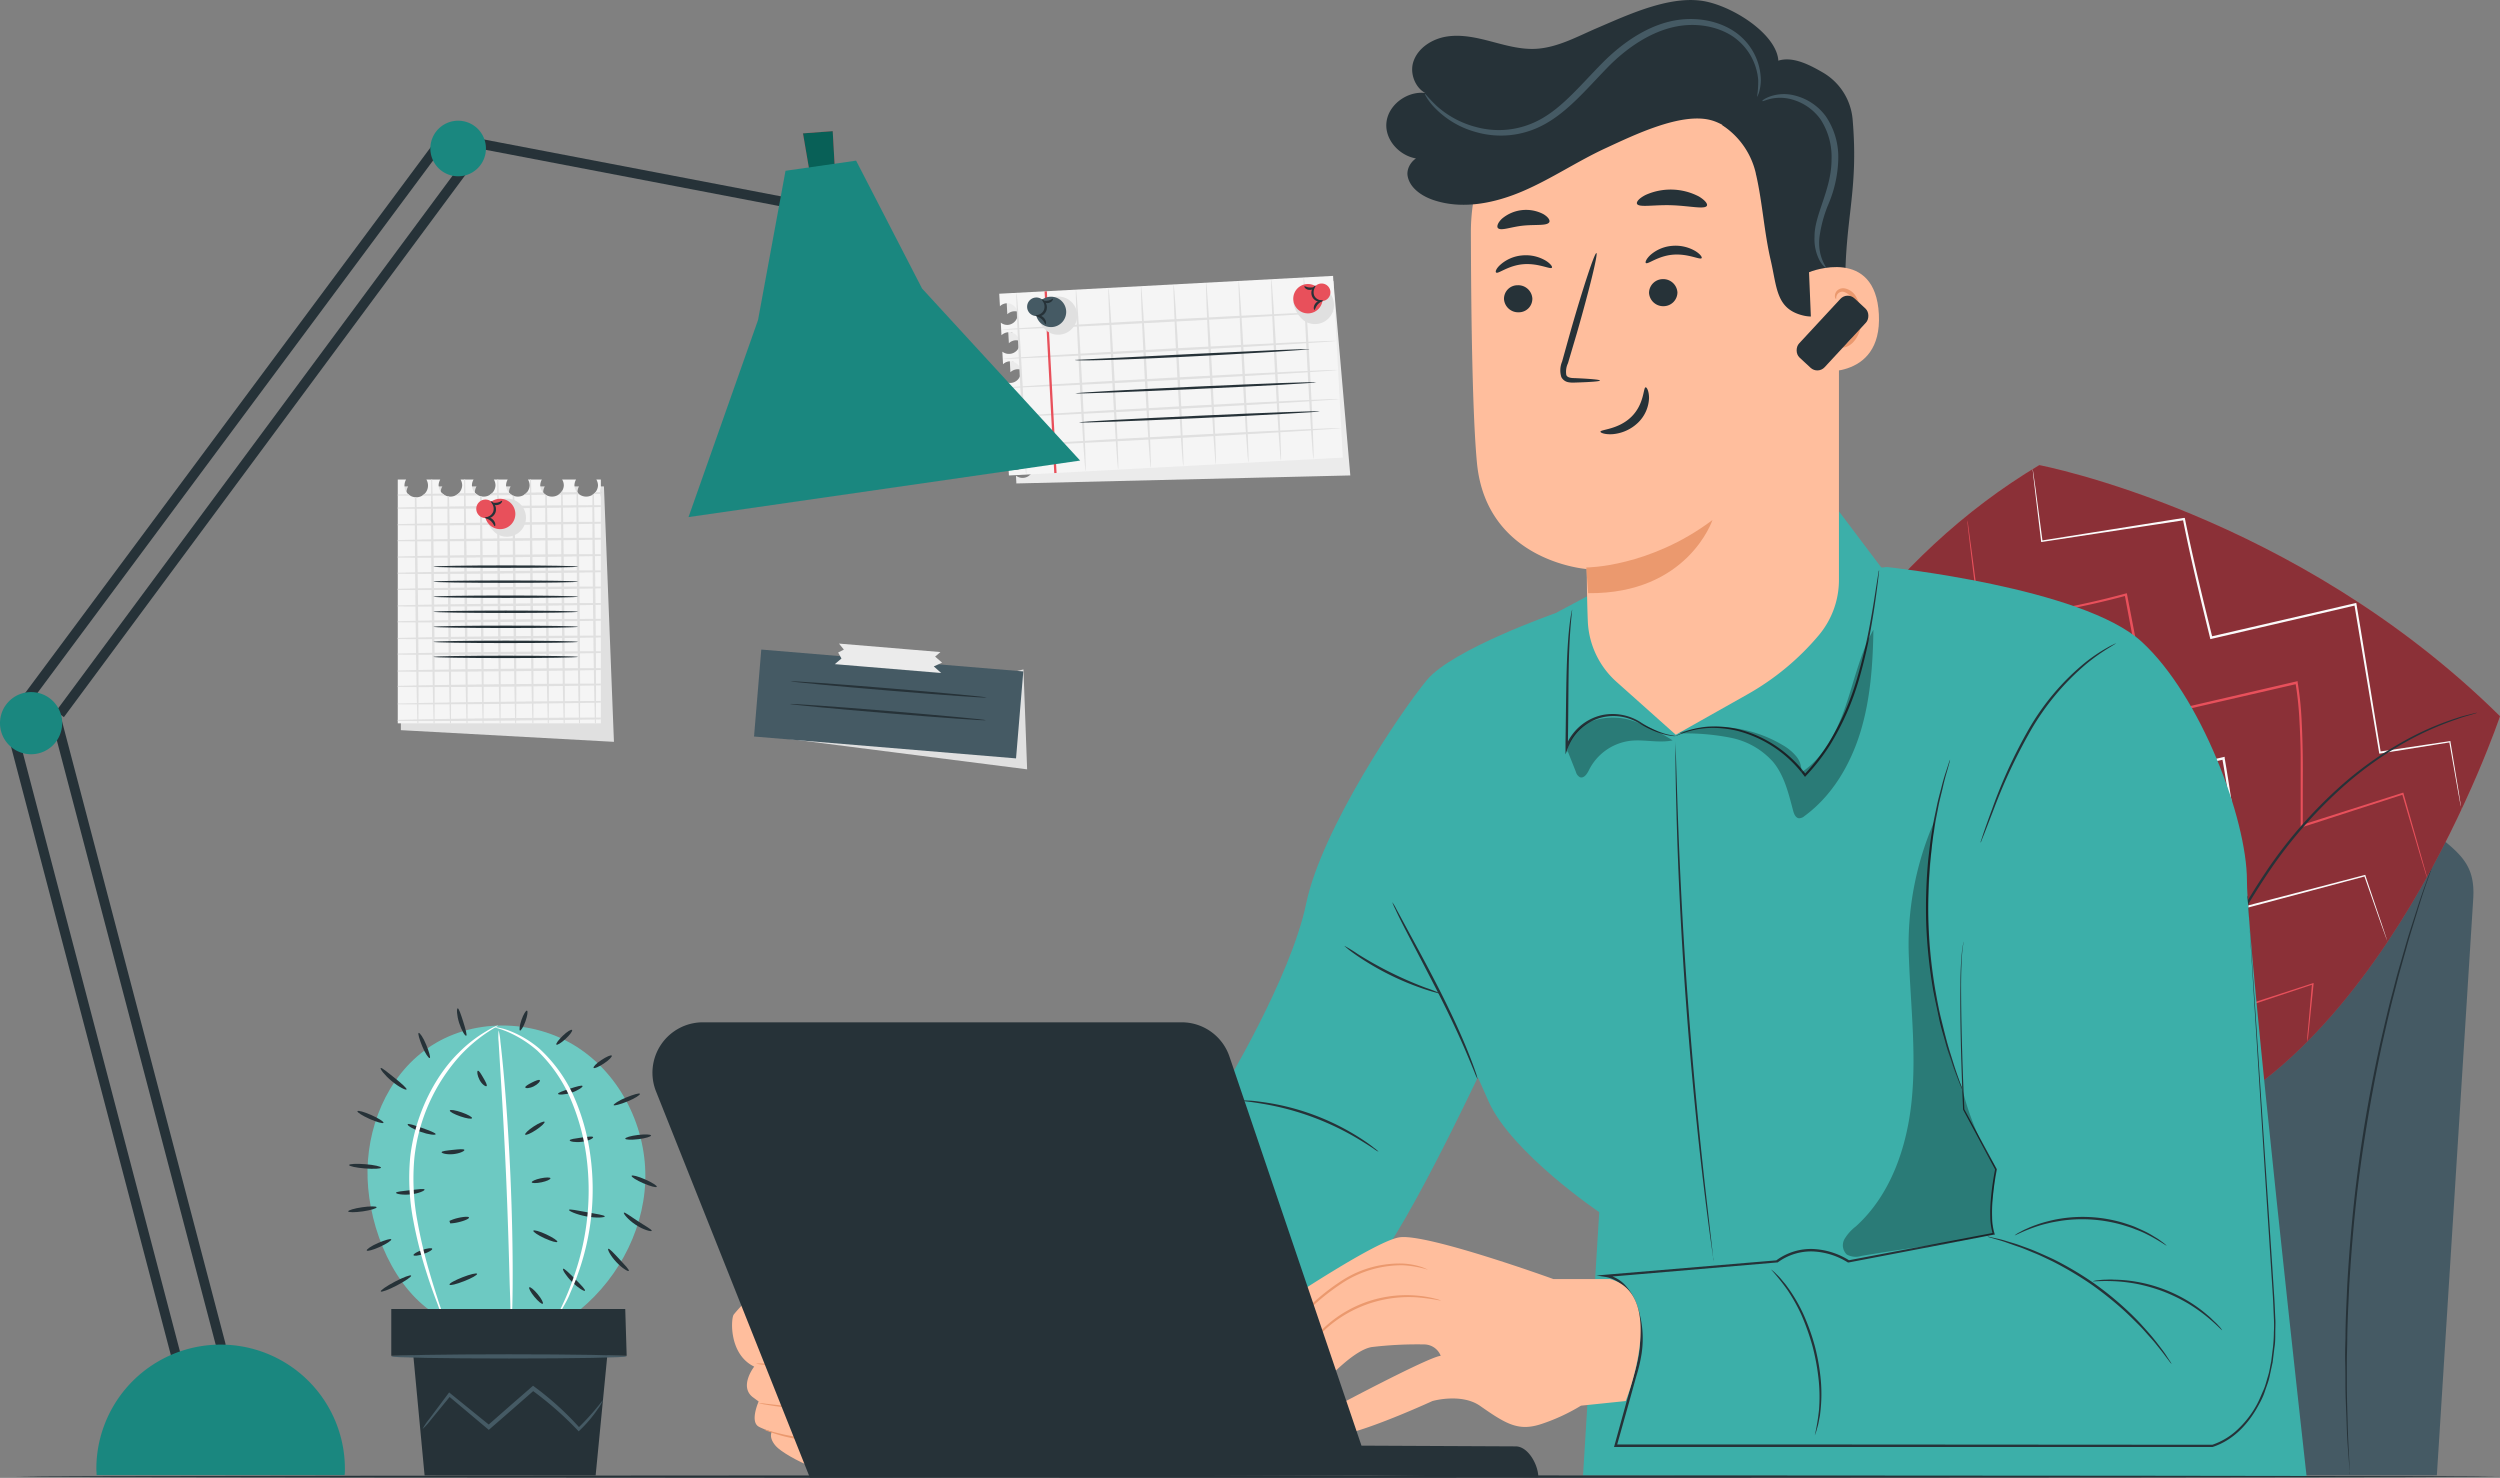 <svg xmlns="http://www.w3.org/2000/svg" xmlns:xlink="http://www.w3.org/1999/xlink" viewBox="0 0 539.71 319.05"><rect x="0" y="0" width="539.71" height="319.05" fill="#808080" stroke="none"/><defs><style>.cls-1{fill:none;}.cls-2{fill:#455a64;}.cls-3{fill:#263238;}.cls-4{fill:#e8505b;}.cls-5{opacity:0.4;}.cls-6{fill:#fafafa;}.cls-7{fill:#ebebeb;}.cls-8{fill:#f5f5f5;}.cls-9{fill:#e0e0e0;}.cls-10{clip-path:url(#clip-path);}.cls-11{fill:#1a877f;}.cls-12{fill:#086057;}.cls-13{fill:#ffbe9d;}.cls-14{fill:#eb996e;}.cls-15{fill:#3cafa9;}.cls-16{opacity:0.3;}.cls-17{fill:#6dc9c2;}.cls-18{fill:#fff;}</style><clipPath id="clip-path"><path class="cls-1" d="M128.74,103.52a2.61,2.61,0,0,1,.36,1.3,2.55,2.55,0,0,1-5.09,0,2.61,2.61,0,0,1,.35-1.3h-3a2.51,2.51,0,0,1,.36,1.3,2.55,2.55,0,0,1-5.09,0,2.61,2.61,0,0,1,.35-1.3h-3a2.51,2.51,0,0,1,.36,1.3,2.55,2.55,0,0,1-5.09,0,2.51,2.51,0,0,1,.36-1.3h-3a2.51,2.51,0,0,1,.36,1.3,2.55,2.55,0,0,1-5.09,0,2.51,2.51,0,0,1,.36-1.3H99.43a2.61,2.61,0,0,1,.35,1.3,2.55,2.55,0,0,1-5.09,0,2.51,2.51,0,0,1,.36-1.3h-3a2.61,2.61,0,0,1,.35,1.3,2.54,2.54,0,0,1-5.08,0,2.61,2.61,0,0,1,.35-1.3H85.87v52.63h43.84V103.52Z"/></clipPath></defs><title>Asset 1</title><g id="Layer_2" data-name="Layer 2"><g id="Chair"><path class="cls-2" d="M382.23,191a16.4,16.4,0,0,1,16-13.76c34.54-.46,122.48-1.26,127.2,2.49,5.88,4.67,9,7.06,8.49,14.46-.42,6.81-7.84,124.29-7.84,124.29H361.47Z"/><path class="cls-3" d="M507.3,318.57a1.73,1.73,0,0,1,0-.34c0-.26-.05-.6-.09-1-.07-.93-.16-2.24-.29-3.92s-.26-3.78-.33-6.21-.24-5.18-.25-8.23c0-1.52,0-3.12-.05-4.79s0-3.39.06-5.19c0-3.59.21-7.42.38-11.45.46-8.05,1.22-16.9,2.46-26.13s2.9-18,4.61-25.84c.92-3.93,1.75-7.68,2.69-11.14.46-1.74.87-3.42,1.33-5l1.33-4.6c.82-2.94,1.71-5.56,2.44-7.87s1.4-4.29,2-5.89,1-2.83,1.32-3.71l.36-.95a1.08,1.08,0,0,1,.14-.32l-.09.33-.31,1L523.72,191c-.55,1.61-1.2,3.59-1.9,5.92s-1.56,4.93-2.35,7.88c-.42,1.47-.85,3-1.3,4.6s-.85,3.29-1.3,5c-.92,3.46-1.74,7.2-2.64,11.13-1.68,7.88-3.29,16.6-4.57,25.81s-2,18.05-2.49,26.09c-.18,4-.39,7.85-.43,11.43,0,1.79-.09,3.52-.09,5.18s0,3.26,0,4.79c0,3,.11,5.8.17,8.22s.15,4.51.25,6.21.14,3,.18,3.92c0,.43,0,.77,0,1A1.88,1.88,0,0,1,507.3,318.57Z"/><path class="cls-3" d="M414.75,236.4s.08-.05.25-.1a2.42,2.42,0,0,1,.76,0,3.51,3.51,0,0,1,2.41,1.42,4,4,0,0,1,.25,4.1,5.2,5.2,0,0,1-1.61,1.93,4.92,4.92,0,0,1-2.55.89,4.08,4.08,0,0,1-2.63-.68,3.32,3.32,0,0,1-1.36-2.14,4.45,4.45,0,0,1,1.26-3.94c1.85-1.58,3.49-1.64,3.45-1.48s-.09,0-.25,0a5.33,5.33,0,0,0-.7.24,7.11,7.11,0,0,0-2.24,1.46,4.13,4.13,0,0,0-1.05,3.58,2.87,2.87,0,0,0,1.18,1.82,3.68,3.68,0,0,0,2.3.58,4.48,4.48,0,0,0,2.29-.78,4.66,4.66,0,0,0,1.47-1.73,3.56,3.56,0,0,0-.11-3.67,3.39,3.39,0,0,0-2.13-1.44C415.11,236.35,414.75,236.45,414.75,236.4Z"/><path class="cls-3" d="M440.56,221.48a41,41,0,0,0-4.42,0,20.26,20.26,0,0,0-16.6,11.63c-1.17,2.47-1.45,4.17-1.56,4.14a4.68,4.68,0,0,1,.19-1.18,16.76,16.76,0,0,1,1-3.11,19.71,19.71,0,0,1,16.91-11.84,18.07,18.07,0,0,1,3.28.08A4.26,4.26,0,0,1,440.56,221.48Z"/><path class="cls-3" d="M392.83,252a2.69,2.69,0,0,1,.38-.84,13.44,13.44,0,0,1,1.45-2.09,15.45,15.45,0,0,1,15.18-5.17,13.37,13.37,0,0,1,2.43.76,2.82,2.82,0,0,1,.82.44c0,.09-1.24-.47-3.32-.84a16,16,0,0,0-14.83,5C393.52,250.91,392.91,252.09,392.83,252Z"/><path class="cls-3" d="M424.67,256.13a6.1,6.1,0,0,1-1.69-1.22,19.09,19.09,0,0,1-3.27-3.84,18.77,18.77,0,0,1-2.13-4.57,6.07,6.07,0,0,1-.41-2.05,37.3,37.3,0,0,0,3,6.34A37.52,37.52,0,0,0,424.67,256.13Z"/><path class="cls-3" d="M470.33,237.79s.08,0,.25-.1a2.47,2.47,0,0,1,.77,0,3.51,3.51,0,0,1,2.4,1.42,4,4,0,0,1,.25,4.1,5.2,5.2,0,0,1-1.61,1.93,4.92,4.92,0,0,1-2.55.89,4.09,4.09,0,0,1-2.63-.68,3.32,3.32,0,0,1-1.36-2.14,4.45,4.45,0,0,1,1.26-3.94c1.85-1.58,3.49-1.64,3.45-1.48s-.09,0-.25,0a5.88,5.88,0,0,0-.7.24,7.11,7.11,0,0,0-2.24,1.46,4.13,4.13,0,0,0-1.05,3.58,2.87,2.87,0,0,0,1.18,1.82,3.69,3.69,0,0,0,2.31.58,4.48,4.48,0,0,0,2.28-.78,4.66,4.66,0,0,0,1.47-1.73,3.56,3.56,0,0,0-.11-3.67,3.39,3.39,0,0,0-2.13-1.44C470.7,237.74,470.33,237.84,470.33,237.79Z"/><path class="cls-3" d="M496.14,222.87a41,41,0,0,0-4.42,0,20.26,20.26,0,0,0-16.6,11.63,40.92,40.92,0,0,0-1.55,4.14,4.32,4.32,0,0,1,.18-1.18,16.93,16.93,0,0,1,1-3.11,19.68,19.68,0,0,1,16.9-11.84,18.07,18.07,0,0,1,3.28.08A4.26,4.26,0,0,1,496.14,222.87Z"/><path class="cls-3" d="M448.41,253.44a2.57,2.57,0,0,1,.38-.85,13.44,13.44,0,0,1,1.45-2.09,15.46,15.46,0,0,1,15.19-5.17,13.23,13.23,0,0,1,2.42.76,2.82,2.82,0,0,1,.82.44c0,.09-1.24-.47-3.32-.84a16,16,0,0,0-14.83,5.06C449.1,252.3,448.49,253.49,448.41,253.44Z"/><path class="cls-3" d="M480.26,257.52a5.89,5.89,0,0,1-1.7-1.22,18.79,18.79,0,0,1-5.4-8.41,6.4,6.4,0,0,1-.41-2,38.26,38.26,0,0,0,3,6.34A36.45,36.45,0,0,0,480.26,257.52Z"/></g><g id="Cushion"><path class="cls-4" d="M539.71,154.62c-44.3-43.77-99.46-54.21-99.46-54.21-32.8,19.55-54.93,52.38-71.78,91.79,28.26,26.15,64.6,51.21,95.7,53.52C513.35,233.28,539.71,154.62,539.71,154.62Z"/><g class="cls-5"><path d="M539.71,154.62c-44.3-43.77-99.46-54.21-99.46-54.21-32.8,19.55-54.93,52.38-71.78,91.79,28.26,26.15,64.6,51.21,95.7,53.52C513.35,233.28,539.71,154.62,539.71,154.62Z"/></g><path class="cls-4" d="M523.92,189.38l-.11-.3-.28-.91-1.06-3.51-3.89-13.23.2.1L497,178.58l.14-.14a.66.66,0,0,1-.06.12.23.23,0,0,1-.26.07c-.08,0-.16-.15-.14-.14a.73.73,0,0,1,0-.16l0-.23,0-.45,0-.88V175c0-1.2,0-2.42,0-3.65,0-2.47,0-5,0-7.62s-.11-5.29-.26-8a71.56,71.56,0,0,0-.86-8.28l.31.2L476,152.22,464,155l-.26.06-.05-.26c-1.78-9.33-3.48-18.2-5-26.38l.3.18a178.28,178.28,0,0,1-31.56,5.52h-.16l0-.16c-.83-6.79-1.49-12.2-1.94-15.92-.21-1.84-.38-3.26-.5-4.25,0-.46-.08-.83-.11-1.09a2.17,2.17,0,0,1,0-.38s0,.13.07.37.09.63.16,1.09c.13,1,.33,2.4.58,4.23.49,3.73,1.2,9.12,2.09,15.91l-.18-.14a182.42,182.42,0,0,0,31.46-5.65l.25-.06.05.25c1.57,8.17,3.28,17,5.08,26.37l-.32-.2,12.05-2.8,19.75-4.58.27-.06,0,.27a71.28,71.28,0,0,1,.86,8.34c.14,2.74.21,5.42.24,8s0,5.16,0,7.63c0,1.23,0,2.45,0,3.65,0,.6,0,1.19,0,1.78v.87l0,.43,0,.2v0s.05,0-.05,0-.1,0-.13.06,0-.05,0,0-.13-.07-.13-.07l-.11-.05.25-.08,21.77-6.94.15,0,0,.15,3.75,13.27c.43,1.53.75,2.71,1,3.54.1.39.18.69.24.91A1.14,1.14,0,0,1,523.92,189.38Z"/><path class="cls-6" d="M515.45,203.31a1.13,1.13,0,0,1-.1-.24c-.07-.17-.16-.41-.27-.7l-1-2.76-3.68-10.51.17.09-25.9,6.91-.24.07,0-.25c-.62-4.76-1.31-9.88-2.06-15.27s-1.58-11.06-2.62-16.9l.31.21-19,4.4-12.84,3-.26.06-.05-.26-5-26.39.29.19a178.15,178.15,0,0,1-31.56,5.51l-.16,0,0-.16c-.83-6.8-1.48-12.2-1.94-15.93-.21-1.83-.38-3.26-.49-4.24,0-.47-.09-.83-.12-1.1a2.06,2.06,0,0,1,0-.37,2.09,2.09,0,0,1,.07.37c0,.26.09.62.16,1.09.13,1,.33,2.4.58,4.23.49,3.72,1.2,9.12,2.09,15.91l-.18-.15a181.58,181.58,0,0,0,31.47-5.64l.24-.06.05.25c1.57,8.17,3.28,17,5.08,26.37l-.31-.2,12.83-3,19-4.4.26-.06,0,.26c1,5.86,1.83,11.53,2.59,16.92s1.42,10.52,2,15.29l-.27-.19,25.94-6.77.13,0,0,.13c1.52,4.53,2.72,8.09,3.55,10.55.4,1.2.7,2.13.92,2.78.09.3.17.54.22.72A2.31,2.31,0,0,1,515.45,203.31Z"/><path class="cls-4" d="M498.11,224.86s0-.28,0-.83.11-1.37.2-2.41c.19-2.14.46-5.25.81-9.22l.17.13-26.86,8.93-.23.07-.05-.24c-2.12-11-4.62-24-7.34-38.09l.31.21-16.43,3.81-15.37,3.57-.26.06-.05-.26c-1.78-9.35-3.47-18.21-5-26.39l.29.18a177.52,177.52,0,0,1-31.56,5.52l-.16,0,0-.16c-.83-6.81-1.48-12.21-1.94-15.94-.21-1.83-.38-3.25-.49-4.24l-.12-1.09a2.06,2.06,0,0,1,0-.37,2.09,2.09,0,0,1,.07.37c0,.26.09.62.16,1.08.13,1,.33,2.4.58,4.23.49,3.72,1.2,9.12,2.09,15.92l-.18-.14a181.88,181.88,0,0,0,31.47-5.65l.24-.06.05.25c1.57,8.17,3.28,17,5.08,26.37l-.31-.2,15.37-3.57,16.43-3.81.26-.06.05.26c2.68,14.09,5.16,27.1,7.25,38.1l-.27-.16,26.91-8.76.19-.06,0,.19c-.41,4-.72,7.08-.94,9.21-.11,1-.2,1.84-.26,2.41S498.11,224.86,498.11,224.86Z"/><path class="cls-6" d="M462.35,245.55l-.06-.18-.16-.57q-.19-.8-.57-2.22c-.48-2-1.18-4.82-2.07-8.42s-1.9-8-3.1-13-2.48-10.69-3.68-16.9l.28.18-31.79,7.41-.26.06-.06-.27c-.16-.87-.34-1.8-.52-2.75-1.58-8.25-3.1-16.19-4.52-23.63l.31.2a179.05,179.05,0,0,1-31.56,5.52h-.17l0-.17c-.81-6.7-1.47-12.1-1.92-15.86-.22-1.84-.38-3.28-.5-4.29-.05-.47-.09-.84-.11-1.11a3.58,3.58,0,0,1,0-.38,1.38,1.38,0,0,1,.08.37l.16,1.11c.14,1,.34,2.44.59,4.28.5,3.75,1.21,9.14,2.09,15.83l-.19-.15A183.12,183.12,0,0,0,416,184.94l.26-.07.05.26c1.43,7.43,2.95,15.38,4.54,23.62.18.95.36,1.89.53,2.76l-.32-.21L452.89,204l.23-.06.05.24c1.17,6.2,2.48,11.87,3.6,16.91s2.15,9.42,3,13.06,1.49,6.46,1.94,8.45c.22.95.39,1.7.51,2.23.05.24.08.43.12.58S462.36,245.55,462.35,245.55Z"/><path class="cls-4" d="M445.46,242a8.4,8.4,0,0,1-.37-1.39l-.86-3.85c-.7-3.28-1.66-7.86-2.71-13.05l.31.21-3,.69c-5.86,1.36-11.17,2.56-15,3.41l-4.56,1a10,10,0,0,1-1.69.29,10.68,10.68,0,0,1,1.64-.48l4.53-1.14c3.83-.94,9.12-2.2,15-3.55l3-.7.26-.06,0,.27c1,5.19,1.92,9.77,2.54,13.07.28,1.58.52,2.89.7,3.88A9.12,9.12,0,0,1,445.46,242Z"/><path class="cls-4" d="M408.58,223.76a9.65,9.65,0,0,1-.37-1.41c-.22-1-.5-2.32-.83-3.89-.68-3.29-1.58-7.84-2.54-12.87-.06-.3-.12-.61-.18-.89l.33.2c-4.75,1.28-9.08,2.2-12.21,2.77-1.56.28-2.83.49-3.71.61a8,8,0,0,1-1.37.14,6.82,6.82,0,0,1,1.34-.33l3.67-.77c3.11-.66,7.41-1.64,12.14-2.92l.27-.08.05.28c.06.28.12.59.18.9,1,5,1.81,9.58,2.39,12.89.27,1.58.49,2.9.67,3.92A7.58,7.58,0,0,1,408.58,223.76Z"/><path class="cls-4" d="M371.47,195a10.52,10.52,0,0,1-.66-3.14,10.1,10.1,0,0,1-.14-3.2,10,10,0,0,1,.66,3.13A9.83,9.83,0,0,1,371.47,195Z"/><path class="cls-6" d="M531.39,174.76a.81.81,0,0,1-.06-.24c0-.19-.08-.43-.15-.73-.12-.67-.29-1.63-.52-2.85-.45-2.53-1.09-6.18-1.91-10.81l.17.13-15.11,2.42-.2,0,0-.2c-1.52-9.08-3.34-20-5.35-32l.31.2-20.63,4.8-10.51,2.44-.25.06-.06-.25c-2.23-9.08-4.31-17.68-5.87-25.62l.27.19L440.8,117l-.16,0,0-.15c-.59-4.92-1.06-8.82-1.38-11.51-.15-1.31-.27-2.33-.35-3,0-.33-.06-.59-.08-.79a.74.74,0,0,1,0-.26,2.56,2.56,0,0,1,.05.26l.12.78c.1.71.24,1.73.43,3,.35,2.69.87,6.58,1.52,11.49l-.17-.13,30.66-4.88.22,0,.05.23c1.58,7.9,3.67,16.5,5.91,25.57l-.31-.19L487.79,135l20.63-4.78.26-.06.05.26c2,12,3.76,23,5.24,32l-.22-.17L528.88,160l.14,0,0,.15c.76,4.63,1.36,8.29,1.78,10.82.19,1.23.34,2.19.44,2.86,0,.31.08.55.11.74A1,1,0,0,1,531.39,174.76Z"/><path class="cls-3" d="M534.77,153.88l-.28.1-.83.26c-.72.24-1.81.48-3.17,1a65.22,65.22,0,0,0-11.12,4.94,77.75,77.75,0,0,0-14.58,10.61,100.13,100.13,0,0,0-14.48,16.68,149,149,0,0,0-11.1,19.15c-3,6.12-5.42,11.77-7.38,16.54s-3.48,8.65-4.54,11.34l-1.24,3.08c-.13.33-.24.59-.33.8s-.12.27-.13.26a1.2,1.2,0,0,1,.08-.28c.08-.21.17-.48.29-.82.27-.74.65-1.79,1.14-3.12,1-2.7,2.48-6.61,4.39-11.4s4.3-10.47,7.29-16.61a146.94,146.94,0,0,1,11.1-19.24,98.44,98.44,0,0,1,14.59-16.73,76.28,76.28,0,0,1,14.72-10.58A61.65,61.65,0,0,1,530.43,155c1.37-.48,2.48-.68,3.21-.89l.84-.21A1.2,1.2,0,0,1,534.77,153.88Z"/></g><g id="Notes"><path class="cls-7" d="M217.32,65.14l.14,2.7a2.34,2.34,0,1,1,.19,3.55l.15,2.71a2.28,2.28,0,0,1,1.47-.64,2.34,2.34,0,0,1,.25,4.67,2.28,2.28,0,0,1-1.53-.48l.14,2.71a2.34,2.34,0,1,1,.19,3.55l.15,2.71a2.28,2.28,0,0,1,1.47-.64,2.34,2.34,0,0,1,.25,4.67,2.28,2.28,0,0,1-1.53-.48l.14,2.71a2.34,2.34,0,1,1,.19,3.55l.15,2.7a2.34,2.34,0,1,1,.19,3.56l.09,1.68,72.09-1.73-3.65-42Z"/><path class="cls-8" d="M215.72,63.41l.15,2.7a2.28,2.28,0,0,1,1.47-.64,2.34,2.34,0,0,1,.25,4.67,2.28,2.28,0,0,1-1.53-.48l.14,2.71a2.34,2.34,0,1,1,.19,3.55l.15,2.71A2.28,2.28,0,0,1,218,78a2.34,2.34,0,0,1,.25,4.67,2.28,2.28,0,0,1-1.53-.48l.14,2.71a2.34,2.34,0,1,1,.19,3.55l.15,2.71a2.28,2.28,0,0,1,1.47-.64,2.34,2.34,0,0,1,.25,4.67,2.28,2.28,0,0,1-1.53-.48l.14,2.71a2.34,2.34,0,1,1,.19,3.55l.09,1.68,72.08-3.86-2.1-39.23Z"/><path class="cls-9" d="M288.22,67.32c0,.14-16.13,1.12-36,2.18s-36,1.82-36.05,1.67,16.12-1.12,36-2.19S288.21,67.17,288.22,67.32Z"/><path class="cls-9" d="M288.55,73.59c0,.15-16.12,1.13-36,2.19s-36.05,1.81-36.05,1.67,16.11-1.12,36-2.19S288.54,73.45,288.55,73.59Z"/><path class="cls-9" d="M288.89,79.87c0,.14-16.12,1.12-36,2.19s-36.05,1.81-36.06,1.66,16.12-1.12,36-2.18S288.88,79.72,288.89,79.87Z"/><path class="cls-9" d="M289.22,86.14c0,.15-16.12,1.13-36,2.19s-36,1.81-36,1.67,16.12-1.12,36-2.19S289.22,86,289.22,86.14Z"/><path class="cls-9" d="M289.56,92.42c0,.14-16.12,1.12-36,2.19s-36,1.81-36.06,1.67,16.12-1.13,36-2.19S289.55,92.28,289.56,92.42Z"/><rect class="cls-4" x="226.55" y="62.85" width="0.5" height="39.28" transform="translate(-4.08 12.24) rotate(-3.06)"/><path class="cls-9" d="M234.37,101.75c-.14,0-.73-8.77-1.31-19.6s-.93-19.62-.78-19.62.73,8.76,1.3,19.6S234.52,101.74,234.37,101.75Z"/><path class="cls-9" d="M221.54,102.44c-.14,0-.73-8.77-1.31-19.6s-.93-19.62-.79-19.63.73,8.77,1.31,19.6S221.69,102.43,221.54,102.44Z"/><path class="cls-9" d="M241.4,101.38c-.14,0-.73-8.77-1.31-19.6s-.93-19.62-.79-19.63.73,8.77,1.31,19.6S241.55,101.37,241.4,101.38Z"/><path class="cls-9" d="M248.43,101c-.14,0-.73-8.77-1.31-19.6s-.93-19.62-.79-19.63.73,8.77,1.31,19.6S248.57,101,248.43,101Z"/><path class="cls-9" d="M255.46,100.62c-.15,0-.73-8.76-1.31-19.59s-.94-19.63-.79-19.63.73,8.76,1.31,19.6S255.6,100.62,255.46,100.62Z"/><path class="cls-9" d="M262.48,100.25c-.14,0-.73-8.77-1.31-19.6S260.24,61,260.38,61s.73,8.77,1.31,19.6S262.63,100.24,262.48,100.25Z"/><path class="cls-9" d="M269.51,99.87c-.14,0-.73-8.77-1.31-19.6s-.93-19.62-.79-19.62.73,8.76,1.31,19.6S269.65,99.86,269.51,99.87Z"/><path class="cls-9" d="M276.54,99.5c-.15,0-.73-8.77-1.31-19.6s-.94-19.62-.79-19.63.73,8.77,1.31,19.6S276.68,99.49,276.54,99.5Z"/><path class="cls-9" d="M283.56,99.12c-.14,0-.73-8.77-1.3-19.6s-.94-19.62-.79-19.63.73,8.77,1.31,19.6S283.71,99.11,283.56,99.12Z"/><path class="cls-3" d="M282.69,75.37a3.18,3.18,0,0,1-.51.08l-1.47.12-5.42.37c-4.58.28-10.91.64-17.89,1s-13.32.62-17.91.76-7.43.16-7.42,0l25.3-1.28,17.9-.83,5.42-.2,1.48,0A1.76,1.76,0,0,1,282.69,75.37Z"/><path class="cls-3" d="M284.15,82.53c0,.15-11.62.8-26,1.45s-26,1.08-26,.94,11.62-.8,26-1.46S284.14,82.39,284.15,82.53Z"/><path class="cls-3" d="M284.92,88.81c0,.14-11.62.79-26,1.45s-26,1.08-26,.93,11.62-.79,26-1.45S284.91,88.67,284.92,88.81Z"/><path class="cls-9" d="M223.79,67.53a6.35,6.35,0,0,0,2.31,4,4.12,4.12,0,1,0,1.51-7.43"/><path class="cls-2" d="M223.62,67.51a3.28,3.28,0,1,0,3.1-3.45A3.28,3.28,0,0,0,223.62,67.51Z"/><path class="cls-2" d="M221.74,66.3a2,2,0,1,0,1.86-2.07A2,2,0,0,0,221.74,66.3Z"/><path class="cls-3" d="M223.57,68.12c0-.08.31-.05.71-.2a1.89,1.89,0,0,0,1.12-1.09,2,2,0,0,0-.15-1.57c-.2-.38-.43-.56-.39-.63s.36,0,.69.43a2.07,2.07,0,0,1,.34,2,2,2,0,0,1-1.52,1.27C223.84,68.35,223.55,68.18,223.57,68.12Z"/><path class="cls-3" d="M225.22,65c.07-.13.56,0,1.11-.11s.93-.47,1-.39-.15.71-.93.9S225.12,65.1,225.22,65Z"/><path class="cls-3" d="M225.72,70c-.14,0-.28-.61-.8-1.08s-1.13-.59-1.13-.74.79-.29,1.49.36S225.86,70,225.72,70Z"/><path class="cls-9" d="M279.2,65.21a6.25,6.25,0,0,0,2.3,4A4.12,4.12,0,1,0,283,61.82"/><path class="cls-4" d="M285.53,64.32a3.17,3.17,0,1,1-3.33-3A3.18,3.18,0,0,1,285.53,64.32Z"/><path class="cls-4" d="M287.21,63a1.9,1.9,0,1,1-2-1.79A1.89,1.89,0,0,1,287.21,63Z"/><path class="cls-3" d="M285.64,64.9c0,.06-.24.26-.75.24a1.9,1.9,0,0,1-1.6-1.07,2,2,0,0,1,.12-1.91c.28-.43.6-.53.63-.48s-.15.26-.3.65a2,2,0,0,0,0,1.52,1.76,1.76,0,0,0,1.18.92C285.34,64.88,285.62,64.82,285.64,64.9Z"/><path class="cls-3" d="M283.73,62.06c.11.1-.36.6-1.14.52s-1.11-.7-1-.77.51.19,1,.25S283.65,61.94,283.73,62.06Z"/><path class="cls-3" d="M283.76,66.9c-.14,0-.33-.75.27-1.46s1.42-.63,1.4-.49-.57.31-1,.83S283.91,66.9,283.76,66.9Z"/><polygon class="cls-9" points="162.82 158.57 221.74 166.09 220.95 144.52 162.82 158.57"/><rect class="cls-2" x="163.47" y="142.56" width="56.76" height="18.84" transform="translate(13.3 -15.43) rotate(4.77)"/><path class="cls-3" d="M213,150.58c0,.15-9.5-.53-21.18-1.5s-21.16-1.89-21.15-2,9.5.53,21.19,1.51S213,150.44,213,150.58Z"/><path class="cls-3" d="M212.85,155.48c0,.15-9.5-.53-21.19-1.5s-21.15-1.88-21.14-2,9.5.53,21.19,1.51S212.86,155.34,212.85,155.48Z"/><polygon class="cls-7" points="181.12 138.94 203.03 140.77 201.88 141.75 203.38 143.05 201.59 143.87 203.19 145.29 180.22 143.38 181.66 142.16 180.94 140.87 182.18 140.24 181.12 138.94"/><path class="cls-9" d="M129.41,105a2.58,2.58,0,0,1,.35,1.3,2.54,2.54,0,0,1-5.08,0A2.58,2.58,0,0,1,125,105h-3a2.58,2.58,0,0,1,.36,1.3,2.55,2.55,0,0,1-5.09,0,2.58,2.58,0,0,1,.35-1.3h-3a2.49,2.49,0,0,1,.36,1.3,2.55,2.55,0,0,1-5.09,0,2.49,2.49,0,0,1,.36-1.3h-3a2.49,2.49,0,0,1,.36,1.3,2.55,2.55,0,0,1-5.09,0,2.49,2.49,0,0,1,.36-1.3h-3a2.58,2.58,0,0,1,.35,1.3,2.55,2.55,0,0,1-5.09,0,2.49,2.49,0,0,1,.36-1.3h-3a2.58,2.58,0,0,1,.35,1.3,2.55,2.55,0,0,1-5.09,0,2.58,2.58,0,0,1,.36-1.3H86.54v52.63l46,2.52L130.38,105Z"/><g class="cls-10"><path class="cls-8" d="M128.74,103.52a2.61,2.61,0,0,1,.36,1.3,2.55,2.55,0,0,1-5.09,0,2.61,2.61,0,0,1,.35-1.3h-3a2.51,2.51,0,0,1,.36,1.3,2.55,2.55,0,0,1-5.09,0,2.61,2.61,0,0,1,.35-1.3h-3a2.51,2.51,0,0,1,.36,1.3,2.55,2.55,0,0,1-5.09,0,2.51,2.51,0,0,1,.36-1.3h-3a2.51,2.51,0,0,1,.36,1.3,2.55,2.55,0,0,1-5.09,0,2.51,2.51,0,0,1,.36-1.3H99.43a2.61,2.61,0,0,1,.35,1.3,2.55,2.55,0,0,1-5.09,0,2.51,2.51,0,0,1,.36-1.3h-3a2.61,2.61,0,0,1,.35,1.3,2.54,2.54,0,0,1-5.08,0,2.61,2.61,0,0,1,.35-1.3H85.87v52.63h43.84V103.52Z"/><path class="cls-9" d="M83.2,158.57c-.14,0-.39-12.75-.55-28.48s-.18-28.48,0-28.49.39,12.75.55,28.49S83.34,158.57,83.2,158.57Z"/><path class="cls-9" d="M90.24,158.5c-.15,0-.39-12.75-.56-28.48s-.17-28.49,0-28.49.39,12.75.56,28.49S90.38,158.5,90.24,158.5Z"/><path class="cls-9" d="M93.73,158.5c-.14,0-.39-12.75-.55-28.48s-.18-28.49,0-28.49.39,12.75.55,28.49S93.87,158.5,93.73,158.5Z"/><path class="cls-9" d="M100.84,158.5c-.14,0-.39-12.75-.55-28.48s-.17-28.49,0-28.49.39,12.75.55,28.49S101,158.5,100.84,158.5Z"/><path class="cls-9" d="M108,158.5c-.14,0-.39-12.75-.55-28.48s-.17-28.49,0-28.49.39,12.75.55,28.49S108.1,158.5,108,158.5Z"/><path class="cls-9" d="M115.07,158.5c-.15,0-.4-12.75-.56-28.48s-.17-28.49,0-28.49.39,12.75.55,28.49S115.21,158.5,115.07,158.5Z"/><path class="cls-9" d="M121.81,158.5c-.14,0-.39-12.75-.55-28.48s-.17-28.49,0-28.49.39,12.75.55,28.49S122,158.5,121.81,158.5Z"/><path class="cls-9" d="M128.56,158.5c-.14,0-.39-12.75-.55-28.48s-.18-28.49,0-28.49.39,12.75.55,28.49S128.71,158.5,128.56,158.5Z"/><path class="cls-9" d="M97.27,158.43c-.14,0-.39-12.75-.55-28.48s-.17-28.49,0-28.49.39,12.75.55,28.48S97.42,158.43,97.27,158.43Z"/><path class="cls-9" d="M104.31,158.36c-.14,0-.39-12.75-.55-28.48s-.18-28.49,0-28.49.39,12.75.55,28.48S104.45,158.36,104.31,158.36Z"/><path class="cls-9" d="M111.35,158.29c-.15,0-.39-12.76-.55-28.48s-.18-28.49,0-28.49.39,12.75.56,28.48S111.49,158.28,111.35,158.29Z"/><path class="cls-9" d="M118.38,158.21c-.14,0-.39-12.75-.55-28.48s-.17-28.48,0-28.49.39,12.75.55,28.49S118.53,158.21,118.38,158.21Z"/><path class="cls-9" d="M125.13,158.57c-.14,0-.39-12.75-.55-28.48s-.18-28.48,0-28.49.39,12.75.55,28.49S125.27,158.57,125.13,158.57Z"/><path class="cls-9" d="M132.46,158.07c-.15,0-.39-12.75-.55-28.48s-.18-28.49,0-28.49.4,12.75.56,28.48S132.6,158.07,132.46,158.07Z"/><path class="cls-9" d="M140,151.39c0,.15-12.75.39-28.48.55S83,152.11,83,152s12.75-.38,28.48-.54S140,151.25,140,151.39Z"/><path class="cls-9" d="M140.3,155c0,.15-12.75.39-28.48.55s-28.49.17-28.49,0,12.75-.39,28.49-.54S140.3,154.85,140.3,155Z"/><path class="cls-9" d="M139.94,144.36c0,.14-12.75.38-28.48.54s-28.49.17-28.49,0,12.75-.39,28.48-.55S139.94,144.21,139.94,144.36Z"/><path class="cls-9" d="M139.87,137.32c0,.14-12.75.39-28.48.55s-28.49.16-28.49,0,12.75-.39,28.48-.55S139.87,137.18,139.87,137.32Z"/><path class="cls-9" d="M139.8,130.28c0,.15-12.76.39-28.48.55s-28.49.17-28.49,0,12.75-.39,28.48-.54S139.79,130.14,139.8,130.28Z"/><path class="cls-9" d="M139.73,123.25c0,.14-12.76.38-28.48.54s-28.49.17-28.49,0,12.75-.39,28.48-.55S139.72,123.1,139.73,123.25Z"/><path class="cls-9" d="M139.66,116.21c0,.14-12.76.39-28.49.54s-28.48.17-28.48,0,12.75-.39,28.48-.55S139.65,116.07,139.66,116.21Z"/><path class="cls-9" d="M139.59,109.17c0,.15-12.76.39-28.49.55s-28.48.17-28.48,0,12.74-.39,28.48-.54S139.58,109,139.59,109.17Z"/><path class="cls-9" d="M139.59,106.35c0,.15-12.76.39-28.49.55s-28.48.17-28.48,0,12.74-.38,28.48-.54S139.58,106.21,139.59,106.35Z"/><path class="cls-9" d="M139.59,112.77c0,.14-12.76.39-28.49.54s-28.48.17-28.48,0,12.74-.39,28.48-.55S139.58,112.62,139.59,112.77Z"/><path class="cls-9" d="M139.59,119.75c0,.14-12.76.39-28.49.54s-28.48.17-28.48,0,12.74-.39,28.48-.55S139.58,119.61,139.59,119.75Z"/><path class="cls-9" d="M139.59,126.73c0,.14-12.76.39-28.49.54s-28.48.17-28.48,0,12.74-.39,28.48-.55S139.58,126.59,139.59,126.73Z"/><path class="cls-9" d="M139.59,133.71c0,.14-12.76.39-28.49.55s-28.48.16-28.48,0,12.74-.39,28.48-.55S139.58,133.57,139.59,133.71Z"/><path class="cls-9" d="M139.59,140.69c0,.14-12.76.39-28.49.55s-28.48.16-28.48,0,12.74-.39,28.48-.54S139.58,140.55,139.59,140.69Z"/><path class="cls-9" d="M139.59,147.67c0,.15-12.76.39-28.49.55s-28.48.16-28.48,0,12.74-.39,28.48-.54S139.58,147.53,139.59,147.67Z"/><path class="cls-1" d="M128.74,103.52a2.61,2.61,0,0,1,.36,1.3,2.55,2.55,0,0,1-5.09,0,2.61,2.61,0,0,1,.35-1.3h-3a2.51,2.51,0,0,1,.36,1.3,2.55,2.55,0,0,1-5.09,0,2.61,2.61,0,0,1,.35-1.3h-3a2.51,2.51,0,0,1,.36,1.3,2.55,2.55,0,0,1-5.09,0,2.51,2.51,0,0,1,.36-1.3h-3a2.51,2.51,0,0,1,.36,1.3,2.55,2.55,0,0,1-5.09,0,2.51,2.51,0,0,1,.36-1.3H99.43a2.61,2.61,0,0,1,.35,1.3,2.55,2.55,0,0,1-5.09,0,2.51,2.51,0,0,1,.36-1.3h-3a2.61,2.61,0,0,1,.35,1.3,2.54,2.54,0,0,1-5.08,0,2.61,2.61,0,0,1,.35-1.3H85.87v52.63h43.84V103.52Z"/></g><path class="cls-9" d="M104.78,111.15a6.3,6.3,0,0,0,2.31,4,4.12,4.12,0,1,0,1.51-7.43"/><path class="cls-4" d="M104.7,111.13a3.28,3.28,0,1,0,3.1-3.45A3.28,3.28,0,0,0,104.7,111.13Z"/><path class="cls-4" d="M102.82,109.92a2,2,0,1,0,1.86-2.07A2,2,0,0,0,102.82,109.92Z"/><path class="cls-3" d="M104.65,111.74c0-.08.31,0,.71-.2a1.89,1.89,0,0,0,1.12-1.09,2,2,0,0,0-.15-1.57c-.2-.38-.43-.56-.39-.63s.36,0,.7.43a2.1,2.1,0,0,1,.33,1.95,2,2,0,0,1-1.52,1.27C104.93,112,104.63,111.8,104.65,111.74Z"/><path class="cls-3" d="M106.3,108.61c.07-.13.56,0,1.11-.11s.93-.47,1-.38-.15.7-.93.89S106.21,108.72,106.3,108.61Z"/><path class="cls-3" d="M106.81,113.6c-.15,0-.29-.61-.8-1.09s-1.14-.59-1.13-.74.78-.29,1.49.36S107,113.62,106.81,113.6Z"/><path class="cls-3" d="M124.8,122.33c0,.14-7,.26-15.62.26s-15.63-.12-15.63-.26,7-.27,15.63-.27S124.8,122.18,124.8,122.33Z"/><path class="cls-3" d="M124.8,125.57c0,.15-7,.26-15.62.26s-15.63-.11-15.63-.26,7-.26,15.63-.26S124.8,125.43,124.8,125.57Z"/><path class="cls-3" d="M124.8,128.82c0,.15-7,.26-15.62.26s-15.63-.11-15.63-.26,7-.26,15.63-.26S124.8,128.68,124.8,128.82Z"/><path class="cls-3" d="M124.8,132.07c0,.14-7,.26-15.62.26s-15.63-.12-15.63-.26,7-.26,15.63-.26S124.8,131.93,124.8,132.07Z"/><path class="cls-3" d="M124.8,135.32c0,.14-7,.26-15.62.26s-15.63-.12-15.63-.26,7-.26,15.63-.26S124.8,135.17,124.8,135.32Z"/><path class="cls-3" d="M124.8,138.57c0,.14-7,.26-15.62.26s-15.63-.12-15.63-.26,7-.27,15.63-.27S124.8,138.42,124.8,138.57Z"/><path class="cls-3" d="M124.8,141.81c0,.15-7,.26-15.62.26s-15.63-.11-15.63-.26,7-.26,15.63-.26S124.8,141.67,124.8,141.81Z"/></g><g id="Lamp"><path class="cls-3" d="M47.63,291.34a1,1,0,0,1-1-.79L11,155a1.08,1.08,0,0,1,.76-1.3,1.06,1.06,0,0,1,1.3.76L48.66,290a1.06,1.06,0,0,1-.76,1.3Z"/><path class="cls-3" d="M38.24,294.7a1.06,1.06,0,0,1-1-.8L1.65,158.4a1.06,1.06,0,0,1,2.06-.54l35.56,135.5a1.06,1.06,0,0,1-.76,1.3A.84.84,0,0,1,38.24,294.7Z"/><polygon class="cls-3" points="5.92 152.51 4.21 151.24 95.5 28.39 178.78 44.34 178.38 46.43 96.41 30.73 5.92 152.51"/><rect class="cls-3" x="-17.61" y="92.47" width="150.91" height="2.13" transform="translate(-51.75 84.37) rotate(-53.48)"/><path class="cls-11" d="M93.23,34A6,6,0,1,0,97,26.37,6,6,0,0,0,93.23,34Z"/><polygon class="cls-4" points="174.84 37.47 173.35 28.79 179.77 28.31 180.24 36.69 174.84 37.47"/><polygon class="cls-12" points="174.84 37.47 173.35 28.79 179.77 28.31 180.24 36.69 174.84 37.47"/><polyline class="cls-11" points="169.58 36.87 163.65 69.08 148.64 111.63 233.18 99.43 199.06 62.29 184.82 34.68 169.58 36.87"/><path class="cls-11" d="M0,156.11a6.71,6.71,0,1,0,6.71-6.7A6.7,6.7,0,0,0,0,156.11Z"/><path class="cls-11" d="M20.86,318.45c0-.45-.06-.89-.06-1.34a26.83,26.83,0,1,1,53.66,0c0,.45,0,.89-.07,1.34Z"/></g><g id="Character"><path class="cls-13" d="M167.22,308.41c-.33.06-1.73,1.49.27,3.77s14.13,8.47,16.36,4.76-3.15-6.29-3.15-6.29Z"/><path class="cls-13" d="M180.53,304.4s12.5-1.38,17.6-.72c5.53.71,11.4-2.09,14.88-5.91a19.93,19.93,0,0,0,4.39-8.83l8-5.57s.86-18.91-11.75-15.85l-14.73.51s-29,4.81-33.47,8.42c0,0-5.46,5.3-7.06,7.36-.59.77-1.11,8.56,4.43,11.22,0,0-3.27,4.18-.39,6.53l1.35,1s-1.87,4.16-.11,5.35,15.67,5.42,19.62,2.67-.63-5.93-2.72-6.21"/><path class="cls-14" d="M165,294.3a11.44,11.44,0,0,1,1.64.17c1,.14,2.56.32,4.45.46.94.07,2,.12,3.08.15s2.3,0,3.57.08a7.5,7.5,0,0,1,3.82,1.21,4.27,4.27,0,0,1,1.87,3.86,3.33,3.33,0,0,1-1.12,2,5.8,5.8,0,0,1-1.89,1.05,17,17,0,0,1-3.91.72,34.32,34.32,0,0,1-6.68-.13c-1.89-.19-3.41-.45-4.45-.62a11.91,11.91,0,0,1-1.62-.34,10,10,0,0,1,1.65.14c1,.11,2.57.31,4.45.46a37.05,37.05,0,0,0,6.6,0,17.1,17.1,0,0,0,3.79-.72,5.39,5.39,0,0,0,1.72-1,2.77,2.77,0,0,0,.94-1.67,3.75,3.75,0,0,0-1.65-3.37,7,7,0,0,0-3.57-1.14c-1.22-.11-2.42-.08-3.53-.13s-2.16-.12-3.1-.21c-1.9-.19-3.41-.43-4.46-.63A8.56,8.56,0,0,1,165,294.3Z"/><path class="cls-14" d="M163.93,285.26a14,14,0,0,1,1.63.19c1.05.14,2.56.33,4.43.5s4.12.29,6.6.29a8.55,8.55,0,0,1,3.95.59,3.11,3.11,0,0,1,1.5,1.61,4.07,4.07,0,0,1,.21,2.24,5.36,5.36,0,0,1-2.53,3.46,8.65,8.65,0,0,1-3.79,1.24,38.78,38.78,0,0,1-6.66-.31l-4.44-.45a9.48,9.48,0,0,1-1.63-.24,9.9,9.9,0,0,1,1.65,0l4.45.29a41.46,41.46,0,0,0,6.57.2,8.22,8.22,0,0,0,3.58-1.19,4.87,4.87,0,0,0,2.28-3.13,2.93,2.93,0,0,0-1.43-3.3,8.38,8.38,0,0,0-3.71-.56c-2.5,0-4.75-.2-6.63-.41s-3.39-.46-4.43-.66A8.62,8.62,0,0,1,163.93,285.26Z"/><path class="cls-14" d="M170.38,286.37a17.08,17.08,0,0,1-1.13-2.31,15.67,15.67,0,0,1-1.2-2.28,4.45,4.45,0,0,1,1.66,2A4.25,4.25,0,0,1,170.38,286.37Z"/><path class="cls-13" d="M208.62,268.28,196.8,266.7s-33.4-6.81-33.73-5.93-2,1.19-.74,4.77,20.52,6.76,21.37,7.9,1.48,7.77,9.05,10.81,12.25,2,12.25,2"/><path class="cls-14" d="M205,286.27a.65.65,0,0,1-.25.07,5.79,5.79,0,0,1-.77.11,18,18,0,0,1-3,0,25.24,25.24,0,0,1-4.63-.82,25.51,25.51,0,0,1-5.81-2.26,13.35,13.35,0,0,1-5.2-5.44,29,29,0,0,1-1.61-3.88,3,3,0,0,0-.22-.44.81.81,0,0,0-.35-.22,10.2,10.2,0,0,0-1-.36q-1-.31-2.16-.6c-2.94-.76-6-1.5-9.23-2.44a48.51,48.51,0,0,1-4.8-1.63,16,16,0,0,1-2.35-1.16,5.65,5.65,0,0,1-1.07-.84,2.26,2.26,0,0,1-.42-.62,6.23,6.23,0,0,1-.22-.65,4.82,4.82,0,0,1-.16-2.72,3.17,3.17,0,0,1,.72-1.19,1.81,1.81,0,0,0,.33-.46s0,0,.08-.13a.3.3,0,0,1,.19-.11.73.73,0,0,1,.22,0h.35c1.74.11,3.39.41,5,.66,3.27.54,6.41,1.13,9.4,1.69,6,1.14,11.35,2.22,15.85,3.15,1.13.22,2.2.47,3.21.64l2.9.41,4.63.66,2.93.44.76.12.26.07h-.27l-.76-.08-3-.34-4.65-.58-2.9-.36c-1-.16-2.1-.4-3.23-.61l-15.87-3c-3-.55-6.13-1.12-9.39-1.65-1.63-.25-3.3-.55-5-.65h-.39s0,0,0,0,0-.09-.05-.12,0,0,0,0c.39.15.1,0,.19.09l0,.05a2.29,2.29,0,0,1-.42.59,2.73,2.73,0,0,0-.62,1,4.44,4.44,0,0,0,.17,2.43,2.22,2.22,0,0,0,.52,1.05,4.87,4.87,0,0,0,1,.76,16.55,16.55,0,0,0,2.27,1.13c1.57.63,3.17,1.15,4.75,1.61,3.16.94,6.26,1.69,9.21,2.47.73.19,1.46.39,2.17.61.36.12.71.23,1.06.38a1.25,1.25,0,0,1,.54.38,2.41,2.41,0,0,1,.27.53,29.58,29.58,0,0,0,1.57,3.86,13.09,13.09,0,0,0,5,5.33,26,26,0,0,0,5.7,2.29,26.6,26.6,0,0,0,4.57.9,20.21,20.21,0,0,0,2.94.1l.77-.06Z"/><path class="cls-14" d="M176.89,303.81a3.85,3.85,0,0,1,1.23.06,11.9,11.9,0,0,1,3.22,1,10.6,10.6,0,0,1,2,1.2,3.52,3.52,0,0,1,1.48,2.31,2.89,2.89,0,0,1-1.48,2.65,5.53,5.53,0,0,1-3.17.65,58.86,58.86,0,0,1-10.92-1.6,33.42,33.42,0,0,1-3.2-1,5,5,0,0,1-1.13-.49,7.24,7.24,0,0,1,1.19.3c.76.22,1.85.51,3.22.82a71.1,71.1,0,0,0,10.85,1.44,5.19,5.19,0,0,0,2.89-.56,2.41,2.41,0,0,0,1.27-2.17,3.15,3.15,0,0,0-1.27-2,10.56,10.56,0,0,0-1.91-1.2A18,18,0,0,0,176.89,303.81Z"/><path class="cls-15" d="M263.84,235.54s14.81-24.38,18.14-40.47,20.53-41.61,26.07-48.27,27.75-14.43,27.75-14.43L344,128l63.4-5.58s42.16,4.44,54.93,16.1,22.75,38.28,22.75,51.6,12.88,128.64,12.88,128.64l-156.21-.21,3.5-56.86s-18.86-12.76-23.86-23.85-2.22-5.55-2.22-5.55-17.71,37.65-23.81,42.09-77,26.21-77,26.21l-9.71-37.23Z"/><path class="cls-15" d="M448.27,143.12c-1.71.54-22.87,55.19-24.36,60.16s0,36.29,0,36.29l7,12.92s-2,9.45-.5,13.92l-31.32,6s-7.95-5.47-15.41,0L346.7,275.5s10.84.13,7.61,16.76c-3.16,16.3-5.57,19.89-5.57,19.89l129.85-3s14.43-.71,12.23-28.45-8.39-104.26-8.39-104.26S473,135.47,448.27,143.12Z"/><path class="cls-3" d="M423.62,235.2a4.61,4.61,0,0,1-.31-.67c-.2-.5-.46-1.16-.79-2s-.75-1.91-1.15-3.15-.93-2.65-1.35-4.24-1-3.31-1.39-5.21-.85-3.91-1.26-6.05a108.61,108.61,0,0,1-1.52-14.09,111.36,111.36,0,0,1,.42-14.16c.26-2.17.47-4.23.82-6.14.16-1,.29-1.88.47-2.76s.36-1.72.53-2.53c.32-1.62.73-3,1.06-4.32s.64-2.35.93-3.22.49-1.51.65-2A3.39,3.39,0,0,1,421,164a4.57,4.57,0,0,1-.17.72c-.14.52-.32,1.2-.56,2s-.56,2-.84,3.24-.69,2.71-1,4.32c-.15.81-.32,1.65-.49,2.53s-.29,1.81-.44,2.76c-.33,1.9-.52,4-.77,6.11a107.48,107.48,0,0,0,1.09,28.13c.39,2.13.75,4.16,1.21,6s.89,3.62,1.32,5.2.9,3,1.28,4.24.75,2.31,1.06,3.18l.7,2A5.44,5.44,0,0,1,423.62,235.2Z"/><path class="cls-3" d="M468.8,294.46s-.13-.12-.33-.38l-.87-1.14c-.37-.51-.83-1.12-1.39-1.81s-1.17-1.49-1.92-2.31-1.54-1.77-2.46-2.7-1.92-1.91-3-2.93a75.61,75.61,0,0,0-7.48-6,74.11,74.11,0,0,0-8.24-4.88c-1.33-.63-2.58-1.26-3.8-1.75s-2.34-1-3.38-1.35-2-.7-2.85-1-1.57-.5-2.17-.67l-1.38-.4a1.81,1.81,0,0,1-.48-.18,1.83,1.83,0,0,1,.5.07l1.41.32c.61.13,1.36.31,2.21.58s1.83.52,2.88.91,2.22.78,3.43,1.3,2.5,1.09,3.85,1.72a71.41,71.41,0,0,1,8.32,4.89,69,69,0,0,1,7.5,6.06c1.07,1,2.09,2,3,3s1.71,1.89,2.43,2.75,1.33,1.67,1.87,2.38,1,1.33,1.32,1.86l.79,1.2A2.06,2.06,0,0,1,468.8,294.46Z"/><path class="cls-3" d="M479.73,287.18c-.07.07-1.22-1.25-3.39-3a35.61,35.61,0,0,0-4-2.8,37,37,0,0,0-5.39-2.6,36.63,36.63,0,0,0-5.76-1.63,34.55,34.55,0,0,0-4.86-.56c-2.79-.12-4.52.1-4.53,0a5.11,5.11,0,0,1,1.21-.21,12.61,12.61,0,0,1,1.43-.12c.56,0,1.19-.07,1.9,0a30.53,30.53,0,0,1,4.94.46A32.21,32.21,0,0,1,472.58,281a30.61,30.61,0,0,1,4,2.93c.55.44,1,.91,1.39,1.29a11.24,11.24,0,0,1,1,1A5,5,0,0,1,479.73,287.18Z"/><path class="cls-3" d="M467.73,268.9c-.07.09-1.6-1.12-4.4-2.51a22.74,22.74,0,0,0-2.34-1c-.84-.36-1.78-.63-2.76-.94a31.6,31.6,0,0,0-13.26-.91c-1,.18-2,.32-2.87.56a24.52,24.52,0,0,0-2.46.69c-3,1-4.64,2-4.69,1.89a5.94,5.94,0,0,1,1.17-.72,11.88,11.88,0,0,1,1.43-.71,20.42,20.42,0,0,1,2-.81,24.21,24.21,0,0,1,2.47-.76,27.87,27.87,0,0,1,2.9-.61,30.68,30.68,0,0,1,13.47.92c1,.33,1.95.62,2.8,1s1.64.73,2.34,1.09,1.3.75,1.84,1.07a11.59,11.59,0,0,1,1.33.91A7.33,7.33,0,0,1,467.73,268.9Z"/><path class="cls-3" d="M391.78,309.89a47.73,47.73,0,0,0,.92-5.57,35.81,35.81,0,0,0-.05-6.1,48.33,48.33,0,0,0-1.3-7.37,50.51,50.51,0,0,0-2.49-7.06,38.21,38.21,0,0,0-3-5.34,47.81,47.81,0,0,0-3.53-4.4,7.68,7.68,0,0,1,1.15,1,11.61,11.61,0,0,1,1.22,1.31l.72.86c.25.31.48.66.74,1a35.12,35.12,0,0,1,3.1,5.35,46.35,46.35,0,0,1,2.56,7.13,45.76,45.76,0,0,1,1.28,7.46,33.82,33.82,0,0,1-.06,6.18c-.05.43-.09.85-.14,1.25l-.22,1.1a12.05,12.05,0,0,1-.42,1.74A9.53,9.53,0,0,1,391.78,309.89Z"/><path class="cls-3" d="M370,272.36a1.19,1.19,0,0,1-.06-.29c0-.22-.08-.5-.14-.86-.11-.79-.27-1.89-.47-3.29-.41-2.86-.94-7-1.56-12.13-1.23-10.26-2.7-24.45-3.85-40.17s-1.74-30-2-40.31c-.14-5.17-.21-9.34-.22-12.23,0-1.42,0-2.53,0-3.33v-.86a1,1,0,0,1,0-.3,1.16,1.16,0,0,1,0,.3c0,.22,0,.5,0,.86,0,.8.06,1.91.11,3.32.09,2.93.22,7.09.39,12.22.36,10.32,1,24.57,2.16,40.29s2.56,29.91,3.7,40.17c.58,5.1,1.06,9.24,1.39,12.15.16,1.4.28,2.51.37,3.3,0,.35.07.64.09.86A1,1,0,0,1,370,272.36Z"/><path class="cls-3" d="M319,233a10.8,10.8,0,0,1-.68-1.52c-.4-1-1-2.44-1.75-4.2-1.5-3.54-3.74-8.35-6.41-13.56s-5.11-9.85-6.92-13.34c-.87-1.71-1.57-3.11-2-4.08a11.2,11.2,0,0,1-.67-1.53,9,9,0,0,1,.86,1.44l2.16,4c1.83,3.39,4.38,8,7.06,13.27s4.87,10.08,6.29,13.65c.71,1.79,1.26,3.25,1.6,4.27A10.61,10.61,0,0,1,319,233Z"/><path class="cls-3" d="M311,214.49a3.36,3.36,0,0,1-.91-.18c-.57-.14-1.39-.38-2.4-.71a59.36,59.36,0,0,1-14.77-7.31c-.88-.61-1.56-1.11-2-1.48s-.7-.59-.68-.62a32.82,32.82,0,0,1,2.91,1.79,81.43,81.43,0,0,0,14.69,7.28A30.73,30.73,0,0,1,311,214.49Z"/><path class="cls-3" d="M297.61,248.64a6,6,0,0,1-1.07-.66c-.67-.45-1.65-1.08-2.88-1.83a59.14,59.14,0,0,0-20.91-7.83c-1.42-.24-2.57-.41-3.37-.5a5.79,5.79,0,0,1-1.24-.22,6.41,6.41,0,0,1,1.26,0c.81,0,2,.15,3.41.35a52.12,52.12,0,0,1,21.05,7.88c1.21.79,2.16,1.47,2.79,2A5.76,5.76,0,0,1,297.61,248.64Z"/><path class="cls-3" d="M405.73,122.47a5.6,5.6,0,0,1-.06.82c-.07.57-.15,1.35-.26,2.31-.27,2-.62,4.93-1.24,8.5a106.8,106.8,0,0,1-2.8,12.44,57.88,57.88,0,0,1-6.29,14.28,43.78,43.78,0,0,1-5.21,6.68l-.2.22-.19-.24A26.38,26.38,0,0,0,380,159.6a26.71,26.71,0,0,0-5-1.84,23.7,23.7,0,0,0-4.55-.61,19,19,0,0,0-6.49.91c-1.45.51-2.22.89-2.24.84a3.6,3.6,0,0,1,.55-.29,13.83,13.83,0,0,1,1.63-.71,18.17,18.17,0,0,1,6.55-1.08,23.5,23.5,0,0,1,4.64.56,25.55,25.55,0,0,1,5.1,1.83,26.55,26.55,0,0,1,9.7,8l-.38,0a44.67,44.67,0,0,0,5.13-6.61,58.35,58.35,0,0,0,6.27-14.14,114.36,114.36,0,0,0,2.9-12.36c.66-3.56,1.07-6.46,1.39-8.46.16-1,.28-1.73.37-2.31A3.76,3.76,0,0,1,405.73,122.47Z"/><polygon class="cls-15" points="406.58 123.1 396.95 110.33 386.48 110.66 352.46 128.63 406.58 123.1"/><path class="cls-3" d="M361.72,158.9a1.77,1.77,0,0,1-.55,0,10.63,10.63,0,0,1-1.57-.26,19.72,19.72,0,0,1-5.37-2.29,11.55,11.55,0,0,0-3.65-1.52,10.71,10.71,0,0,0-4.51,0,10.56,10.56,0,0,0-7.56,6.56l-.54,1.47,0-1.57c0-.38,0-.8,0-1.22.13-7.87.13-15,.45-20.18.15-2.58.36-4.67.57-6.1.09-.72.2-1.27.28-1.65a2.29,2.29,0,0,1,.15-.56s-.1.8-.23,2.23-.3,3.52-.4,6.09c-.23,5.16-.17,12.29-.3,20.18,0,.42,0,.84,0,1.23l-.5-.1a11,11,0,0,1,7.94-6.85,11.21,11.21,0,0,1,8.44,1.68,20.67,20.67,0,0,0,5.24,2.41C361,158.81,361.73,158.85,361.72,158.9Z"/><path class="cls-13" d="M397,48.49v76.67a18.59,18.59,0,0,1-4.37,12h0a56,56,0,0,1-15.4,12.75l-15.46,8.71-12.79-11.42a18.57,18.57,0,0,1-6.2-13.14c-.22-5.59-.22-11.21-.22-11.21s-21.67-1.56-23.71-22.93c-.95-10.07-1.26-30.68-1.31-49.67A41.58,41.58,0,0,1,355.64,8.69l.61,0A39.74,39.74,0,0,1,397,48.49Z"/><path class="cls-14" d="M342.45,122.51s13.61,0,27.24-10.24c0,0-5.32,16-26.83,15.79Z"/><path class="cls-3" d="M324.69,64.58a3.07,3.07,0,0,0,3.2,2.84,2.92,2.92,0,0,0,2.92-3,3.06,3.06,0,0,0-3.19-2.84A2.92,2.92,0,0,0,324.69,64.58Z"/><path class="cls-3" d="M323,58.84c.41.37,2.59-1.54,5.87-1.8s5.84,1.18,6.16.75c.16-.19-.28-.88-1.4-1.56a8.43,8.43,0,0,0-5-1.09A8.12,8.12,0,0,0,324,57.07C323,57.93,322.75,58.68,323,58.84Z"/><path class="cls-3" d="M356,63.26a3.07,3.07,0,0,0,3.2,2.84,3,3,0,0,0,2.93-3,3.07,3.07,0,0,0-3.2-2.84A3,3,0,0,0,356,63.26Z"/><path class="cls-3" d="M355.32,56.78c.41.37,2.59-1.54,5.87-1.8s5.84,1.18,6.16.75c.16-.19-.28-.88-1.4-1.56a8.45,8.45,0,0,0-5-1.09A8.06,8.06,0,0,0,356.35,55C355.4,55.87,355.12,56.62,355.32,56.78Z"/><path class="cls-3" d="M345.4,82.15c0-.19-2.07-.37-5.41-.52-.85,0-1.66-.12-1.85-.68a4.28,4.28,0,0,1,.36-2.54l1.95-6.59c2.69-9.39,4.57-17.08,4.19-17.19s-2.87,7.42-5.56,16.81c-.65,2.31-1.26,4.52-1.85,6.63a4.82,4.82,0,0,0-.16,3.33,2.11,2.11,0,0,0,1.48,1.11,5.65,5.65,0,0,0,1.44.08C343.34,82.49,345.41,82.34,345.4,82.15Z"/><path class="cls-3" d="M355.27,83.62c-.54,0-.25,3.59-3.09,6.37s-6.68,2.71-6.67,3.21c0,.23.91.62,2.52.54a9,9,0,0,0,5.58-2.48A7.79,7.79,0,0,0,356,85.94C356,84.43,355.51,83.58,355.27,83.62Z"/><path class="cls-3" d="M353.4,44c.4.86,3.65.17,7.54.31s7.11.94,7.55.1c.2-.4-.41-1.2-1.74-2a13.19,13.19,0,0,0-11.5-.32C353.88,42.79,353.23,43.55,353.4,44Z"/><path class="cls-3" d="M323.37,49.23c.64.7,2.84-.27,5.56-.53s5.07.09,5.54-.74c.2-.4-.22-1.11-1.29-1.74a8.08,8.08,0,0,0-8.94,1C323.34,48.09,323.09,48.88,323.37,49.23Z"/><path class="cls-3" d="M371.78,27l.12.09a16.91,16.91,0,0,1,7.16,10.36c0,.15.06.3.09.43,1.35,6,1.71,12.25,3.11,18.27s1.14,10.62,7.17,12a8,8,0,0,0,8.39-3.41,5.25,5.25,0,0,0,.54-2.86c-.08-14.83,2.9-20.59,1.6-36a13,13,0,0,0-6.27-10.13c-3.42-2-7.55-4.12-11-2.12s-7.53,9.09-10.08,12.16"/><path class="cls-13" d="M390.54,58.77c.35-.19,14.34-5.56,15.08,9.1s-14.13,12.39-14.18,12S390.54,58.77,390.54,58.77Z"/><path class="cls-14" d="M395.64,74.05c.06,0,.26.17.7.35a2.59,2.59,0,0,0,1.91-.06c1.53-.65,2.71-3.17,2.64-5.82a8.38,8.38,0,0,0-.9-3.62A3,3,0,0,0,398,63a1.31,1.31,0,0,0-1.47.78c-.18.42-.07.71-.15.74s-.32-.23-.24-.84a1.65,1.65,0,0,1,.53-1,1.93,1.93,0,0,1,1.4-.45,3.6,3.6,0,0,1,2.78,2.14,8.76,8.76,0,0,1,1.1,4c.05,3-1.32,5.81-3.41,6.53a2.77,2.77,0,0,1-2.36-.27C395.68,74.41,395.59,74.08,395.64,74.05Z"/><path class="cls-3" d="M383.37,15.79c3.12-6.15-7.44-13.74-14.85-15.41S351.9,3,344.91,6c-4.41,1.88-8.75,4.35-13.54,4.55-3.21.13-6.36-.78-9.47-1.6s-6.33-1.55-9.51-1.07-6.33,2.46-7.29,5.52,1.1,7,4.31,7.16c-4.23-1.89-9.84,1.52-10.12,6.15s4.88,8.68,9.31,7.32c-2.21-1.4-5.18,1.46-4.71,4s3,4.27,5.46,5.12c6.32,2.18,13.36.73,19.5-1.92s11.71-6.44,17.78-9.24,16.22-7.76,22.69-6.06c4.76,1.24,8.44,6.55,10.95,5.1a9,9,0,0,0,4.08-7,25.77,25.77,0,0,0-1-8.3"/><path class="cls-2" d="M307.61,20.28c.12-.08.85,1,2.56,2.6a20.27,20.27,0,0,0,8.56,4.56,18.59,18.59,0,0,0,13.9-1.72c4.79-2.64,8.68-7.45,13.23-12.06S355.91,5.4,361.65,4.4s11.18.65,14.39,3.69a12.84,12.84,0,0,1,4.1,9.18,10.09,10.09,0,0,1-.41,2.74c-.22.6-.36.89-.41.88a21.53,21.53,0,0,0,.25-3.6,12.59,12.59,0,0,0-4.22-8.44c-3-2.7-8.14-4.16-13.46-3.13s-10.57,4.43-15,9-8.48,9.45-13.61,12.2a19.41,19.41,0,0,1-14.82,1.54,19.42,19.42,0,0,1-8.68-5.15,13,13,0,0,1-1.72-2.15C307.73,20.6,307.57,20.31,307.61,20.28Z"/><path class="cls-2" d="M394.21,57.82c0,.06-.67-.35-1.32-1.46a9.89,9.89,0,0,1-1.16-5.24c-.07-4.74,3.68-10.15,3.67-16.7a14.81,14.81,0,0,0-2.34-8.6,11.26,11.26,0,0,0-5.83-4.24,9.5,9.5,0,0,0-4.93-.26c-1.16.28-1.77.61-1.84.5s.48-.56,1.67-1a9.16,9.16,0,0,1,5.38-.19,11.87,11.87,0,0,1,6.64,4.46,15.62,15.62,0,0,1,2.7,9.39,26.6,26.6,0,0,1-2.06,9.45,28.24,28.24,0,0,0-2,7.28C392.33,55.52,394.42,57.74,394.21,57.82Z"/><rect class="cls-3" x="391.86" y="63.17" width="7.53" height="17.43" rx="2.14" transform="translate(154.28 -249.73) rotate(42.82)"/><path class="cls-3" d="M485.16,193.37s0,.19.06.58.07,1,.13,1.72c.11,1.53.27,3.78.47,6.71.4,5.88,1,14.47,1.71,25.35s1.59,24.09,2.59,39.16q.38,5.66.76,11.65c.15,2,.23,4,.32,6.09.08,1,0,2.07,0,3.12s0,2.1-.18,3.15l-.39,3.18c-.23,1.05-.45,2.1-.68,3.17s-.66,2.08-1,3.13-.84,2.05-1.38,3c-2.09,3.9-5.37,7.54-9.91,9h-.06l-97.82,0-31,0h-.34l.09-.32L351.31,302c.47-1.66.93-3.32,1.39-5a34.66,34.66,0,0,0,1.16-4.94,21.43,21.43,0,0,0-.86-9.82,12,12,0,0,0-2.34-4.22,6.81,6.81,0,0,0-4-2.34l-2.05-.32,2.05-.17,36.94-3.11-.11,0a12.61,12.61,0,0,1,8-2.44,16,16,0,0,1,7.71,2.45l-.17,0,31.33-5.94-.14.24a13.44,13.44,0,0,1-.54-3.68,30.27,30.27,0,0,1,.1-3.58,57.14,57.14,0,0,1,.95-6.75v.11l-6.93-12.93,0,0v0c-.49-11.52-.67-20.61-.58-26.81,0-3.11.15-5.49.31-7.08a11.89,11.89,0,0,1,.27-1.8c.09-.4.14-.6.14-.6s0,.2-.1.6a15.16,15.16,0,0,0-.23,1.8c-.14,1.6-.23,4-.24,7.08,0,6.2.18,15.28.71,26.8v-.06c2.13,3.95,4.45,8.23,7,12.91l0,.06v.06a58.65,58.65,0,0,0-.92,6.71,29.68,29.68,0,0,0-.09,3.54,12.75,12.75,0,0,0,.53,3.57l.06.2-.2,0-31.32,6H399l-.08,0a15.46,15.46,0,0,0-7.48-2.37,12.14,12.14,0,0,0-7.67,2.37l0,0h-.07l-36.94,3.15v-.49a7.28,7.28,0,0,1,4.32,2.5,12.41,12.41,0,0,1,2.44,4.39,21.79,21.79,0,0,1,.89,10.06,34.24,34.24,0,0,1-1.17,5c-.46,1.64-.92,3.3-1.39,5q-1.4,5-2.81,10l-.25-.32h31l97.82.07h0a14.92,14.92,0,0,0,5.67-3.5,21.12,21.12,0,0,0,4-5.29c.53-1,.91-2,1.36-3s.68-2.06,1-3.09.45-2.09.68-3.13l.39-3.14a29.86,29.86,0,0,0,.18-3.13,29,29,0,0,0,0-3.09c-.09-2.05-.16-4.07-.3-6.07q-.39-6-.75-11.65c-1-15.08-1.79-28.27-2.48-39.17s-1.21-19.48-1.58-25.36c-.17-2.93-.3-5.18-.4-6.71,0-.76-.07-1.33-.09-1.73S485.16,193.37,485.16,193.37Z"/><path class="cls-3" d="M456.84,138.88s-.63.4-1.78,1.11a41.77,41.77,0,0,0-4.62,3.31,54.34,54.34,0,0,0-12,14.34,118.46,118.46,0,0,0-8,17L428.37,180l-.58,1.44a1.66,1.66,0,0,1-.23.49,2,2,0,0,1,.14-.53l.48-1.47c.44-1.28,1.09-3.13,1.93-5.39A106.39,106.39,0,0,1,438,157.38,52.46,52.46,0,0,1,450.2,143a36.46,36.46,0,0,1,4.76-3.2c.58-.34,1.07-.56,1.38-.72A2.25,2.25,0,0,1,456.84,138.88Z"/><g class="cls-16"><path d="M417.7,177.06A66.38,66.38,0,0,0,412.11,207c.38,10.17,1.6,20.36.6,30.48s-4.51,20.46-12.06,27.28a9.83,9.83,0,0,0-2.44,2.71,2.76,2.76,0,0,0,.47,3.35,4,4,0,0,0,3.14.32c7.24-1.26,14.55-2.15,21.79-3.41,1.55-.27,6.76-1.29,6.76-1.29a28.28,28.28,0,0,1-.44-6c.23-1.81.94-8,.94-8a10.77,10.77,0,0,0-1.39-2.57,59.15,59.15,0,0,1-6-15.39c-2.47-5.06-3.58-10.14-4.73-14.86-3.17-13.1-3.08-26-1.06-42.61"/></g><g class="cls-16"><path d="M338.43,162.14l1.78,4.5a1.84,1.84,0,0,0,.86,1.14c.89.34,1.6-.76,2-1.61a11.55,11.55,0,0,1,8.87-6.24c3-.35,6.16.54,9.15-.09a41.06,41.06,0,0,0-8.26-4.11,13.74,13.74,0,0,0-9.06-.08,8.35,8.35,0,0,0-5.48,6.83"/></g><g class="cls-16"><path d="M363.15,158.34a49.35,49.35,0,0,1,10.59.95,16.54,16.54,0,0,1,9.07,5.23c2.42,2.95,3.32,6.81,4.3,10.5.19.7.53,1.55,1.26,1.63a1.79,1.79,0,0,0,1.19-.48c6-4.39,9.94-11.13,12.1-18.22s2.66-14.59,2.78-22c-2.86,5.11-4.1,10.93-6,16.47s-4.67,11.13-9.57,14.33a4.77,4.77,0,0,0-1.12-3.51,10.52,10.52,0,0,0-2.91-2.39,27.76,27.76,0,0,0-22.26-2.72"/></g><path class="cls-13" d="M347.61,276.13H335.36s-27.63-10-33.31-9c-5.11.86-23.85,13.31-27.52,15.77a2.36,2.36,0,0,0-.89,1.13h0a4,4,0,0,0,2.24,5.11l.39.16-.17.56a6.6,6.6,0,0,0-.28,2.23,2.7,2.7,0,0,0,5,1.17l-.7,1.25a3.09,3.09,0,0,0-.39,1.68l.06,1.14a3.06,3.06,0,0,0,2.12,2.75h0a3,3,0,0,0,3.21-.84c2.38-2.62,7.51-7.85,11-8.43a82.76,82.76,0,0,1,11.34-.57,3.86,3.86,0,0,1,3.57,2.46h0c-2.06.14-16.42,7.63-21.5,10.31a5.43,5.43,0,0,0-2.95,4.09c-.19,1.59.61,3.26,3.76,2.52,6.75-1.57,18.9-7.16,18.9-7.16s6.26-1.79,10.32,1.07c5.71,4,8.33,5.51,13.23,3.88a41.22,41.22,0,0,0,8.52-3.95l9.66-1S360.1,279.63,347.61,276.13Z"/><path class="cls-14" d="M311.12,280.8a50.11,50.11,0,0,0-5.19-.72,26.81,26.81,0,0,0-22.33,9.53c-2.09,2.47-3,4.3-3.07,4.24a6.21,6.21,0,0,1,.61-1.27,24.09,24.09,0,0,1,2.18-3.21A26,26,0,0,1,306,279.71a22.76,22.76,0,0,1,3.81.65A5.82,5.82,0,0,1,311.12,280.8Z"/><path class="cls-14" d="M308.2,274.09a22.75,22.75,0,0,0-5.41-.94,23.56,23.56,0,0,0-12.56,3.55,50.64,50.64,0,0,0-10.13,8.57l-2.78,3a8.88,8.88,0,0,1-1.05,1,6.74,6.74,0,0,1,.9-1.18c.61-.74,1.51-1.8,2.66-3.07A46.26,46.26,0,0,1,290,276.26a22.93,22.93,0,0,1,12.85-3.48,15.51,15.51,0,0,1,4,.73,8.65,8.65,0,0,1,1,.4C308.09,274,308.2,274.07,308.2,274.09Z"/></g><g id="Device"><path class="cls-3" d="M174.84,319l-33.18-83.3a10.89,10.89,0,0,1,10.08-15H255.11a10.89,10.89,0,0,1,10.31,7.39l28.5,84,33.29.16c2.7,0,4.89,4,4.89,6.67h0l-36.64-.42Z"/></g><g id="Desk"><path class="cls-3" d="M539.71,318.78c0,.15-120.07.27-268.14.27s-268.18-.12-268.18-.27,120.05-.27,268.18-.27S539.71,318.63,539.71,318.78Z"/></g><g id="Plant"><path class="cls-17" d="M94.76,284.17c-9.78-5.67-15-18.86-15.4-29.65s4.1-22.06,13-28.25c9.32-6.52,22.6-6.4,32.18-.26s15.2,17.71,14.76,29.08-6.63,22.23-15.79,29"/><path class="cls-18" d="M110.37,285.21a12.57,12.57,0,0,1-.18-2.47c0-1.76-.12-4-.19-6.73-.15-5.68-.37-13.53-.75-22.2s-.85-16.5-1.2-22.18c-.17-2.7-.3-5-.41-6.72a12.12,12.12,0,0,1,0-2.48,13.23,13.23,0,0,1,.39,2.45c.19,1.58.43,3.87.69,6.7.52,5.67,1.09,13.51,1.47,22.19s.51,16.54.49,22.23c0,2.85-.05,5.15-.1,6.74A13.65,13.65,0,0,1,110.37,285.21Z"/><path class="cls-3" d="M82.25,252.07c0,.26-1.58.33-3.48.18s-3.43-.49-3.41-.74,1.58-.33,3.48-.18S82.27,251.82,82.25,252.07Z"/><path class="cls-3" d="M82.79,242.39c-.1.23-1.45-.14-3-.83s-2.73-1.44-2.63-1.67,1.45.14,3,.83S82.89,242.16,82.79,242.39Z"/><path class="cls-3" d="M87.77,235.2c-.13.21-1.64-.5-3.21-1.81s-2.56-2.65-2.38-2.82,1.43.86,3,2.12S87.91,235,87.77,235.2Z"/><path class="cls-3" d="M92.78,228.42c-.23.1-1-1-1.62-2.53s-1-2.8-.78-2.9,1,1,1.62,2.53S93,228.31,92.78,228.42Z"/><path class="cls-3" d="M100.65,223.6c-.23.11-1-1.1-1.53-2.77s-.56-3.1-.32-3.15.69,1.27,1.2,2.88S100.88,223.5,100.65,223.6Z"/><path class="cls-3" d="M113.77,218.18c.24.08.09,1.11-.33,2.3s-1,2.08-1.19,2-.09-1.11.33-2.3S113.53,218.09,113.77,218.18Z"/><path class="cls-3" d="M123.5,222.35c.17.19-.45,1.05-1.39,1.92s-1.85,1.43-2,1.24.45-1,1.39-1.91S123.33,222.17,123.5,222.35Z"/><path class="cls-3" d="M132.07,227.89c.14.21-.62,1-1.7,1.7s-2.07,1.16-2.22.95.62-1,1.7-1.71S131.93,227.68,132.07,227.89Z"/><path class="cls-3" d="M138.15,236.14c.1.23-1.1,1-2.68,1.64s-2.94,1-3,.8,1.1-1,2.68-1.64S138.05,235.9,138.15,236.14Z"/><path class="cls-3" d="M140.55,245.13c0,.26-1.19.61-2.73.8s-2.81.14-2.84-.11,1.19-.61,2.73-.8S140.52,244.88,140.55,245.13Z"/><path class="cls-3" d="M141.79,256.21c-.1.23-1.4-.11-2.9-.76s-2.64-1.38-2.54-1.61,1.4.11,2.91.77S141.9,256,141.79,256.21Z"/><path class="cls-3" d="M140.7,265.71c-.08.23-1.73-.16-3.45-1.29s-2.74-2.47-2.56-2.63,1.44.81,3.07,1.87S140.79,265.47,140.7,265.71Z"/><path class="cls-3" d="M135.75,274.37c-.15.19-1.46-.58-2.72-1.93s-1.93-2.72-1.72-2.85,1.19.93,2.39,2.22S135.91,274.16,135.75,274.37Z"/><path class="cls-3" d="M88.76,275.38c.12.23-1.26,1.17-3.07,2.12s-3.38,1.52-3.49,1.3,1.26-1.17,3.07-2.12S88.64,275.16,88.76,275.38Z"/><path class="cls-3" d="M84.47,267.56c.1.23-1,.95-2.46,1.62s-2.74,1-2.84.78,1-1,2.46-1.62S84.36,267.33,84.47,267.56Z"/><path class="cls-3" d="M81.31,260.63c0,.25-1.32.65-3,.89s-3.12.23-3.15,0,1.32-.65,3-.89S81.28,260.37,81.31,260.63Z"/><path class="cls-3" d="M91.66,256.8c.08.24-1.25.86-3,1.05s-3.19-.1-3.17-.35,1.4-.36,3.07-.56S91.59,256.56,91.66,256.8Z"/><path class="cls-3" d="M100.26,248.25c.07.24-1,.77-2.4.91s-2.56-.18-2.53-.42,1.12-.36,2.44-.5S100.19,248,100.26,248.25Z"/><path class="cls-3" d="M101.9,241.4c-.08.24-1.22.06-2.54-.4s-2.33-1-2.25-1.26,1.22-.06,2.55.4S102,241.16,101.9,241.4Z"/><path class="cls-3" d="M105.05,234.47c-.17.17-1-.34-1.51-1.31s-.62-1.91-.38-2,.67.65,1.17,1.51S105.24,234.29,105.05,234.47Z"/><path class="cls-3" d="M101.25,262.84c.06.25-.92.7-2.2,1a8.53,8.53,0,0,1-1.85.27l-.18-.53c.33-.06.54,0,.58.05s-.09.26-.36.47l-.18-.54a8.67,8.67,0,0,1,1.77-.61C100.11,262.65,101.19,262.59,101.25,262.84Z"/><path class="cls-3" d="M103,275c.09.23-1.17.95-2.82,1.59s-3,1-3.14.75,1.16-.95,2.81-1.6S102.93,274.75,103,275Z"/><path class="cls-3" d="M93.31,269.59c.09.24-.75.74-1.87,1.12s-2.09.5-2.17.26.76-.74,1.87-1.12S93.23,269.35,93.31,269.59Z"/><path class="cls-3" d="M94.06,244.86c-.06.24-1.52.1-3.21-.5S87.93,243,88,242.73s1.47.19,3.11.77S94.12,244.61,94.06,244.86Z"/><path class="cls-3" d="M117.56,242.17c.14.22-.69,1-1.84,1.77s-2.2,1.2-2.34,1,.68-1,1.84-1.76S117.42,242,117.56,242.17Z"/><path class="cls-3" d="M118.84,254.37c0,.25-.82.64-1.94.87s-2.06.22-2.11,0,.81-.63,1.93-.86S118.78,254.13,118.84,254.37Z"/><path class="cls-3" d="M120.32,268.09c-.11.23-1.35-.12-2.78-.78s-2.5-1.39-2.4-1.62,1.35.12,2.78.79S120.43,267.86,120.32,268.09Z"/><path class="cls-3" d="M117.18,281.45c-.2.16-1-.5-1.81-1.48s-1.29-1.9-1.1-2.06,1,.5,1.81,1.48S117.37,281.29,117.18,281.45Z"/><path class="cls-3" d="M116.54,233.19c.15.2-.38.87-1.3,1.33s-1.77.48-1.84.24.6-.64,1.43-1.06S116.38,233,116.54,233.19Z"/><path class="cls-3" d="M128.05,245.5c.08.23-1,.82-2.44,1s-2.64-.07-2.62-.32,1.14-.4,2.5-.59S128,245.25,128.05,245.5Z"/><path class="cls-3" d="M125.76,234.45c.11.22-1,1-2.45,1.46s-2.81.48-2.84.23,1.13-.65,2.56-1.11S125.64,234.22,125.76,234.45Z"/><path class="cls-3" d="M130.57,262.6c0,.25-1.82.41-4,0s-3.82-1.18-3.74-1.41,1.8.13,3.9.51S130.57,262.34,130.57,262.6Z"/><path class="cls-3" d="M126.29,278.65c-.16.2-1.49-.59-2.82-1.93s-2.11-2.67-1.91-2.82,1.27.89,2.56,2.18S126.45,278.45,126.29,278.65Z"/><path class="cls-18" d="M107.47,221.39c.13.2-3.65,1.74-8,6.35a39.21,39.21,0,0,0-10,22.12,49.71,49.71,0,0,0,.6,13.55,105.83,105.83,0,0,0,2.54,10.88c.88,3.06,1.69,5.51,2.23,7.21a17.87,17.87,0,0,1,.77,2.67,15.94,15.94,0,0,1-1.11-2.55c-.64-1.66-1.55-4.09-2.51-7.15a91.29,91.29,0,0,1-2.75-10.91,48.63,48.63,0,0,1-.68-13.81c1.14-9.85,5.86-18,10.45-22.46a28.73,28.73,0,0,1,6-4.68,16.64,16.64,0,0,1,1.84-1A2.5,2.5,0,0,1,107.47,221.39Z"/><path class="cls-18" d="M120,284.76c-.19-.1,2.06-3.58,4.12-9.84a55.75,55.75,0,0,0,2.47-25.31,47.79,47.79,0,0,0-3.91-13.49,31.87,31.87,0,0,0-6.65-9.27,24.29,24.29,0,0,0-6.52-4.12c-1.69-.71-2.71-.87-2.7-.95a2.37,2.37,0,0,1,.75.06,13.63,13.63,0,0,1,2.08.56,22.59,22.59,0,0,1,6.82,4,31.75,31.75,0,0,1,7,9.39,47,47,0,0,1,4,13.74,53.8,53.8,0,0,1-2.75,25.64c-.52,1.58-1.19,2.94-1.68,4.16s-1.08,2.21-1.53,3A16.39,16.39,0,0,1,120,284.76Z"/><polygon class="cls-3" points="84.47 282.59 134.98 282.59 135.29 292.7 84.47 292.7 84.47 282.59"/><polygon class="cls-3" points="88.76 287.65 91.66 318.51 128.59 318.51 131.56 287.99 88.76 287.65"/><path class="cls-2" d="M135.29,292.82c0,.26-11.37.46-25.4.46s-25.41-.2-25.41-.46,11.38-.45,25.41-.45S135.29,292.57,135.29,292.82Z"/><path class="cls-2" d="M130.16,302.23a7.62,7.62,0,0,1-1.08,1.92,28.2,28.2,0,0,1-3.92,4.63l-.23.22-.23-.24a72.66,72.66,0,0,0-9.9-8.66l.56,0L111,303.92l-5.19,4.52-.29.25-.28-.24-8.44-7.09.49-.05-4.36,5.32a11.81,11.81,0,0,1-1.71,1.87,12.08,12.08,0,0,1,1.41-2.11l4.12-5.51.21-.28.28.23,8.56,6.94h-.57l5.17-4.54,4.4-3.83.27-.24.29.21a64.69,64.69,0,0,1,9.85,8.95l-.46,0A52.81,52.81,0,0,0,130.16,302.23Z"/></g></g></svg>